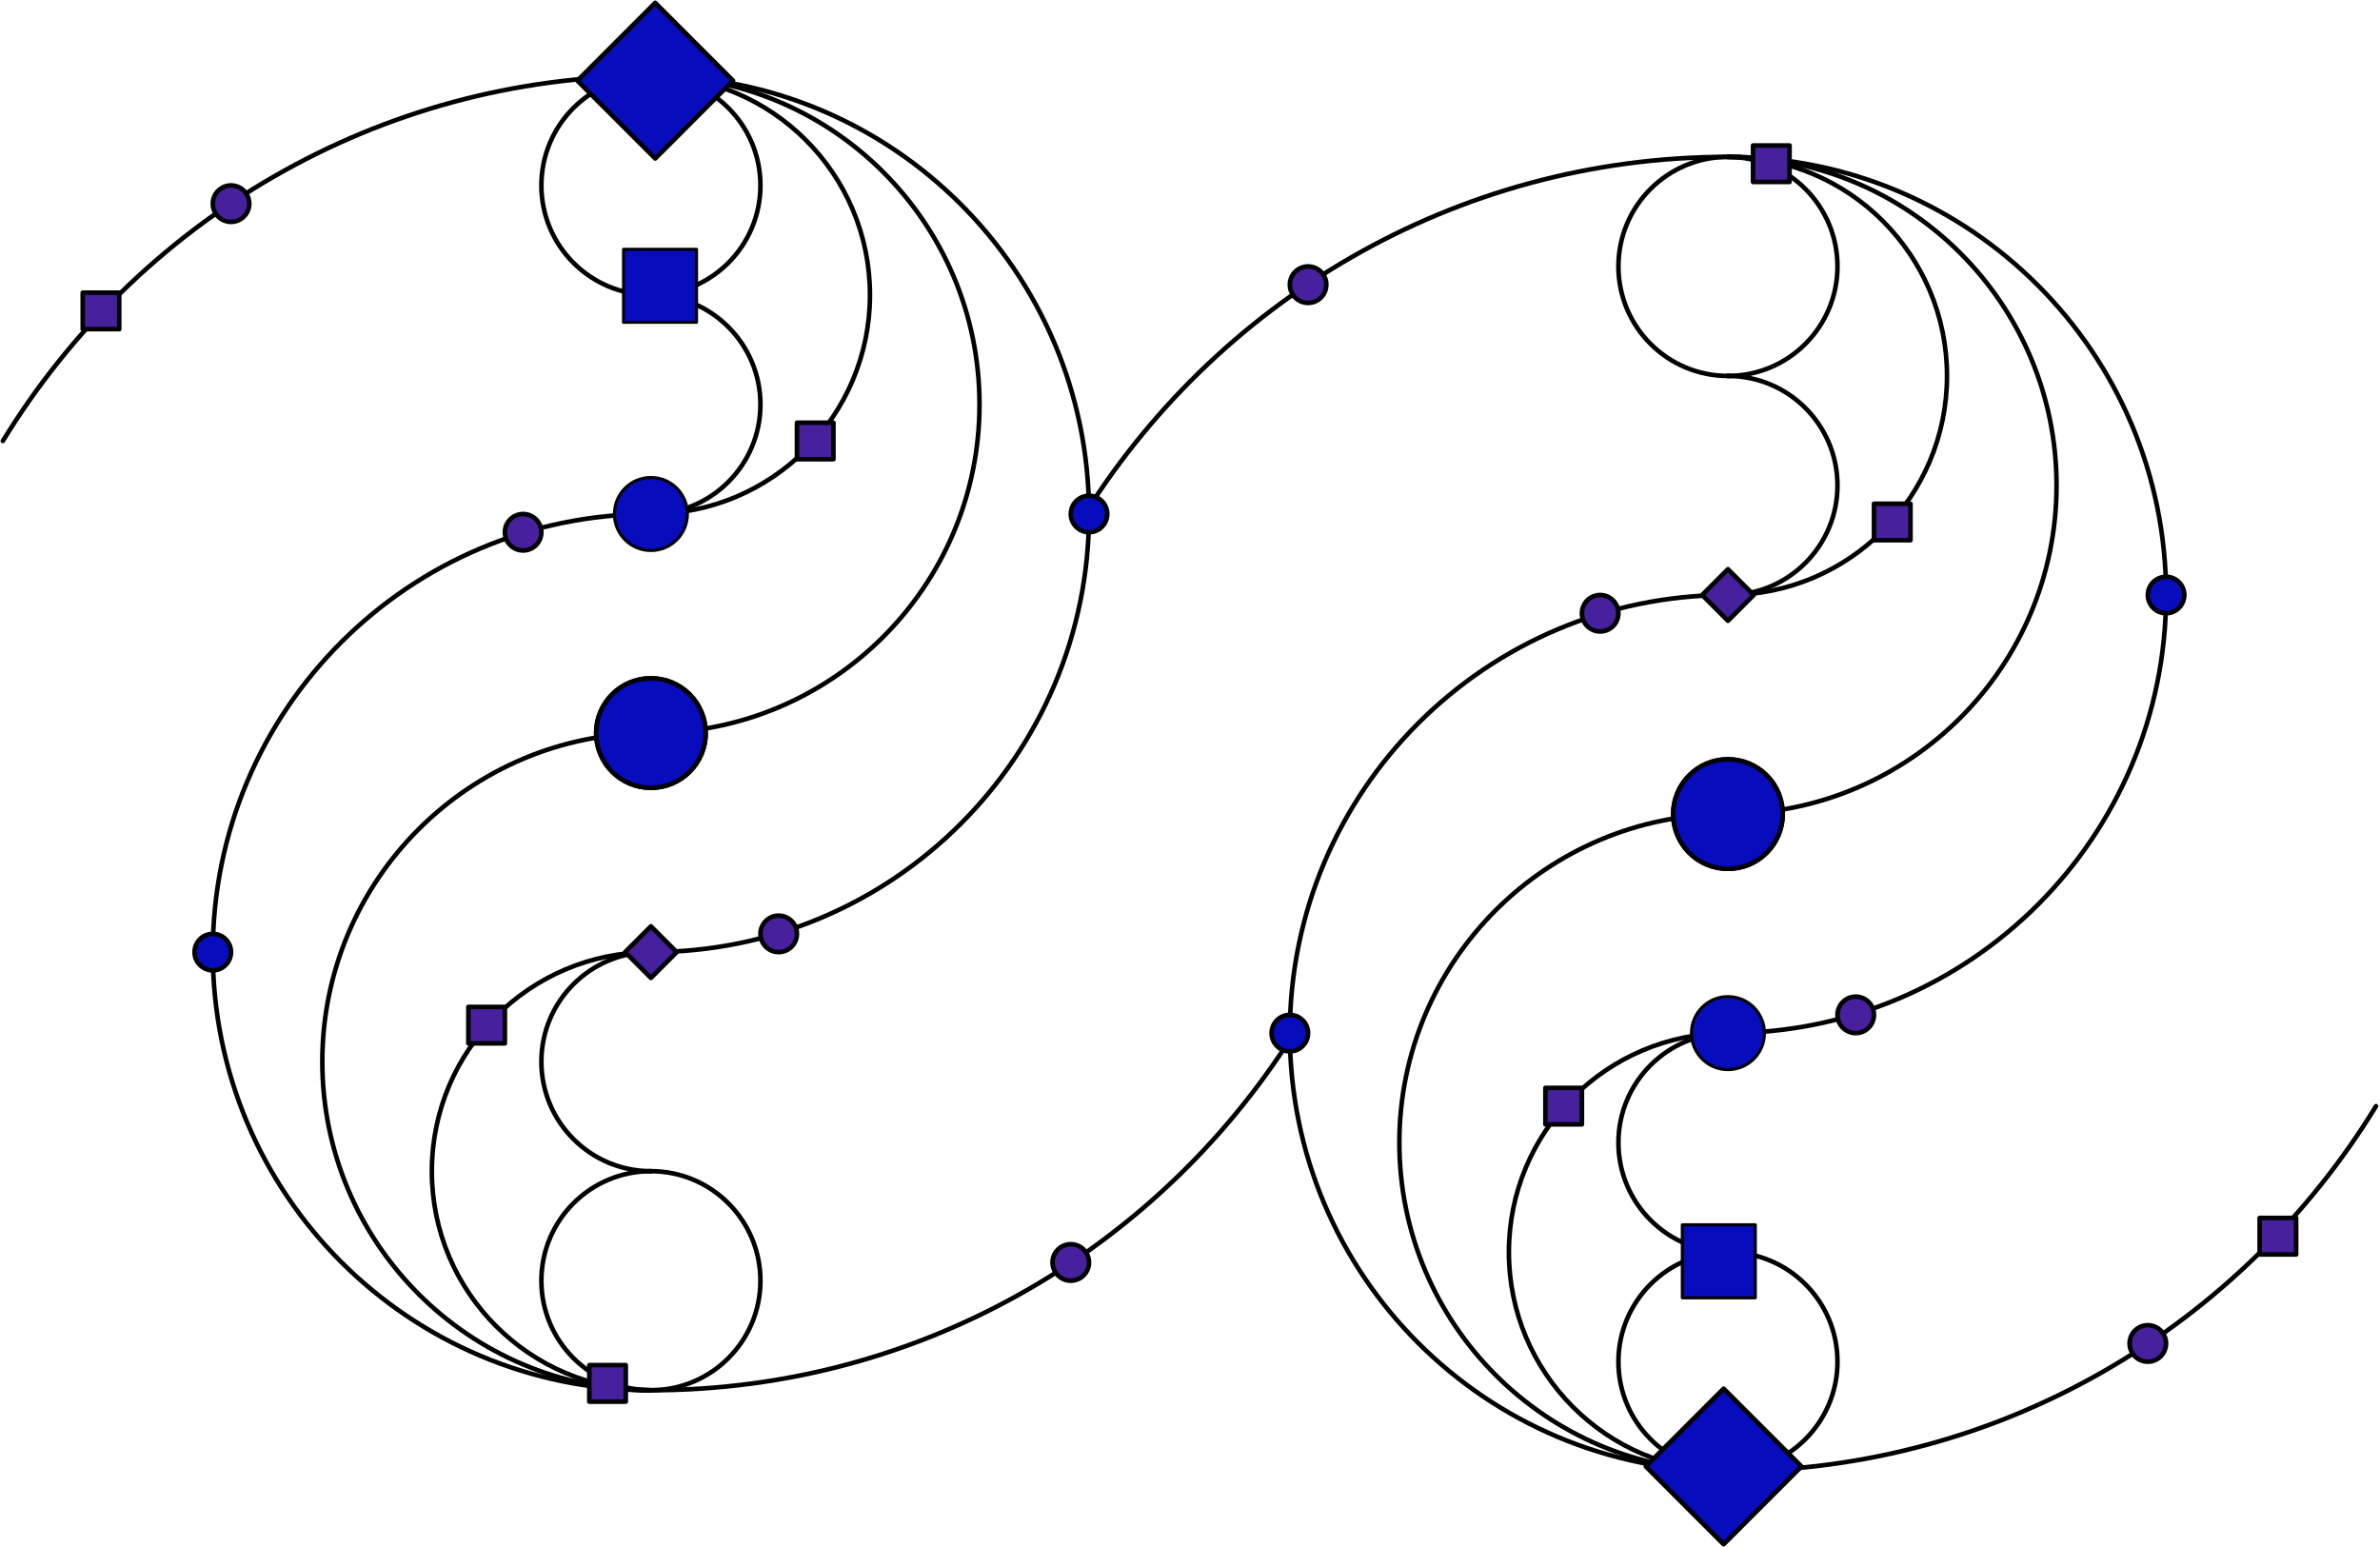 <svg width="1043" height="678" viewBox="0 0 1043 678" fill="none" xmlns="http://www.w3.org/2000/svg">
<path d="M757.25 644.75C783.76 644.75 805.25 623.26 805.25 596.75C805.25 570.24 783.76 548.75 757.25 548.75" stroke="black" stroke-width="2" stroke-linecap="round" stroke-linejoin="round"/>
<path d="M757.25 452.75C730.74 452.75 709.25 474.24 709.25 500.75C709.25 527.26 730.74 548.75 757.25 548.75" stroke="black" stroke-width="2" stroke-linecap="round" stroke-linejoin="round"/>
<path d="M757.25 68.75C730.74 68.75 709.25 90.24 709.25 116.75C709.25 143.26 730.74 164.75 757.25 164.75" stroke="black" stroke-width="2" stroke-linecap="round" stroke-linejoin="round"/>
<path d="M757.25 260.749C651.21 260.749 565.25 346.709 565.25 452.749C565.25 558.789 651.21 644.749 757.25 644.749" stroke="black" stroke-width="2" stroke-linecap="round" stroke-linejoin="round"/>
<path d="M757.25 356.749C677.72 356.749 613.25 421.219 613.25 500.749C613.25 580.279 677.72 644.749 757.25 644.749" stroke="black" stroke-width="2" stroke-linecap="round" stroke-linejoin="round"/>
<path d="M757.25 452.749C704.23 452.749 661.25 495.729 661.25 548.749C661.25 601.769 704.23 644.749 757.25 644.749" stroke="black" stroke-width="2" stroke-linecap="round" stroke-linejoin="round"/>
<path d="M757.25 68.75C637.18 68.75 531.93 132.75 473.25 228.75" stroke="black" stroke-width="2" stroke-linecap="round" stroke-linejoin="round"/>
<path d="M757.25 548.749C730.74 548.749 709.25 570.239 709.25 596.749C709.25 623.259 730.74 644.749 757.25 644.749" stroke="black" stroke-width="2" stroke-linecap="round" stroke-linejoin="round"/>
<path d="M581.25 124.75C581.25 120.332 577.668 116.75 573.25 116.75C568.832 116.75 565.25 120.332 565.25 124.75C565.25 129.168 568.832 132.75 573.25 132.75C577.668 132.75 581.25 129.168 581.25 124.75Z" fill="#46209D" stroke="black" stroke-width="2" stroke-linecap="round" stroke-linejoin="round"/>
<path d="M709.25 268.75C709.25 264.332 705.668 260.75 701.25 260.75C696.832 260.75 693.25 264.332 693.25 268.75C693.25 273.168 696.832 276.75 701.25 276.75C705.668 276.75 709.25 273.168 709.25 268.75Z" fill="#46209D" stroke="black" stroke-width="2" stroke-linecap="round" stroke-linejoin="round"/>
<path d="M781.25 356.75C781.25 343.495 770.505 332.75 757.25 332.75C743.995 332.75 733.25 343.495 733.25 356.75C733.25 370.005 743.995 380.75 757.25 380.75C770.505 380.75 781.25 370.005 781.25 356.75Z" fill="#070CBD" stroke="black" stroke-width="2" stroke-linecap="round" stroke-linejoin="round"/>
<path d="M765.25 356.75C765.25 352.332 761.668 348.75 757.25 348.75C752.832 348.75 749.25 352.332 749.25 356.75C749.25 361.168 752.832 364.75 757.25 364.75C761.668 364.75 765.25 361.168 765.25 356.75Z" fill="#46209D" stroke="black" stroke-width="2" stroke-linecap="round" stroke-linejoin="round"/>
<path d="M677.25 476.75L677.25 492.75L693.25 492.75L693.25 476.75L677.25 476.75Z" fill="#46209D" stroke="black" stroke-width="2" stroke-linecap="round" stroke-linejoin="round"/>
<path d="M737.25 536.75L737.25 568.75L769.25 568.75L769.25 536.75L737.25 536.75Z" fill="#070CBD" stroke="black" stroke-width="1.33" stroke-linecap="round" stroke-linejoin="round"/>
<path d="M757.25 260.75C783.76 260.75 805.25 239.26 805.25 212.75C805.25 186.24 783.76 164.75 757.25 164.75" stroke="black" stroke-width="2" stroke-linecap="round" stroke-linejoin="round"/>
<path d="M757.25 452.75C863.29 452.75 949.25 366.79 949.25 260.75C949.25 154.71 863.29 68.75 757.25 68.75" stroke="black" stroke-width="2" stroke-linecap="round" stroke-linejoin="round"/>
<path d="M757.25 356.75C836.78 356.75 901.25 292.28 901.25 212.75C901.25 133.22 836.78 68.75 757.25 68.75" stroke="black" stroke-width="2" stroke-linecap="round" stroke-linejoin="round"/>
<path d="M757.25 260.75C810.27 260.75 853.25 217.77 853.25 164.75C853.25 111.73 810.27 68.75 757.25 68.75" stroke="black" stroke-width="2" stroke-linecap="round" stroke-linejoin="round"/>
<path d="M757.25 644.75C877.32 644.75 982.57 580.75 1041.25 484.75" stroke="black" stroke-width="2" stroke-linecap="round" stroke-linejoin="round"/>
<path d="M757.25 164.75C783.76 164.75 805.25 143.26 805.25 116.75C805.25 90.24 783.76 68.75 757.25 68.75" stroke="black" stroke-width="2" stroke-linecap="round" stroke-linejoin="round"/>
<path d="M957.25 260.751C957.25 256.333 953.668 252.751 949.25 252.751C944.832 252.751 941.25 256.333 941.25 260.751C941.25 265.169 944.832 268.751 949.25 268.751C953.668 268.751 957.25 265.169 957.25 260.751Z" fill="#070CBD" stroke="black" stroke-width="2" stroke-linecap="round" stroke-linejoin="round"/>
<path d="M949.25 588.75C949.25 584.332 945.668 580.75 941.25 580.75C936.832 580.75 933.25 584.332 933.25 588.75C933.25 593.168 936.832 596.75 941.25 596.75C945.668 596.75 949.25 593.168 949.25 588.75Z" fill="#46209D" stroke="black" stroke-width="2" stroke-linecap="round" stroke-linejoin="round"/>
<path d="M821.25 444.75C821.25 440.332 817.668 436.75 813.25 436.75C808.832 436.75 805.25 440.332 805.25 444.75C805.25 449.168 808.832 452.75 813.25 452.75C817.668 452.75 821.25 449.168 821.25 444.75Z" fill="#46209D" stroke="black" stroke-width="2" stroke-linecap="round" stroke-linejoin="round"/>
<path d="M781.25 356.75C781.25 343.495 770.505 332.75 757.25 332.75C743.995 332.75 733.25 343.495 733.25 356.75C733.25 370.005 743.995 380.75 757.25 380.75C770.505 380.75 781.25 370.005 781.25 356.75Z" fill="#070CBD" stroke="black" stroke-width="2" stroke-linecap="round" stroke-linejoin="round"/>
<path d="M773.25 452.75C773.25 443.913 766.087 436.75 757.25 436.75C748.413 436.75 741.25 443.913 741.25 452.75C741.25 461.587 748.413 468.75 757.25 468.75C766.087 468.75 773.25 461.587 773.25 452.75Z" fill="#070CBD" stroke="black" stroke-width="1.33" stroke-linecap="round" stroke-linejoin="round"/>
<path d="M1006.25 549.751L1006.25 533.751L990.25 533.751L990.25 549.751L1006.25 549.751Z" fill="#46209D" stroke="black" stroke-width="2" stroke-linecap="round" stroke-linejoin="round"/>
<path d="M837.25 236.75L837.25 220.75L821.25 220.75L821.25 236.75L837.25 236.75Z" fill="#46209D" stroke="black" stroke-width="2" stroke-linecap="round" stroke-linejoin="round"/>
<path d="M755.358 608.55L721.254 642.653L755.358 676.757L789.461 642.653L755.358 608.55Z" fill="#070CBD" stroke="black" stroke-width="2.01" stroke-linecap="round" stroke-linejoin="round"/>
<path d="M757.248 249.439L745.935 260.753L757.248 272.067L768.562 260.753L757.248 249.439Z" fill="#46209D" stroke="black" stroke-width="2" stroke-linecap="round" stroke-linejoin="round"/>
<path d="M768.25 63.75L768.25 79.75L784.25 79.75L784.25 63.75L768.25 63.75Z" fill="#46209D" stroke="black" stroke-width="2" stroke-linecap="round" stroke-linejoin="round"/>
<path d="M285.25 33.25C258.74 33.25 237.25 54.74 237.25 81.25C237.25 107.76 258.74 129.25 285.25 129.25" stroke="black" stroke-width="2" stroke-linecap="round" stroke-linejoin="round"/>
<path d="M285.25 225.25C311.76 225.25 333.25 203.76 333.25 177.25C333.25 150.74 311.76 129.25 285.25 129.25" stroke="black" stroke-width="2" stroke-linecap="round" stroke-linejoin="round"/>
<path d="M285.25 609.25C311.76 609.25 333.25 587.76 333.25 561.25C333.25 534.74 311.76 513.25 285.25 513.25" stroke="black" stroke-width="2" stroke-linecap="round" stroke-linejoin="round"/>
<path d="M285.25 417.25C391.29 417.25 477.25 331.29 477.25 225.25C477.25 119.21 391.29 33.25 285.25 33.25" stroke="black" stroke-width="2" stroke-linecap="round" stroke-linejoin="round"/>
<path d="M285.25 321.25C364.78 321.25 429.25 256.78 429.25 177.25C429.25 97.72 364.78 33.25 285.25 33.25" stroke="black" stroke-width="2" stroke-linecap="round" stroke-linejoin="round"/>
<path d="M285.25 225.25C338.27 225.25 381.25 182.27 381.25 129.25C381.25 76.23 338.27 33.25 285.25 33.25" stroke="black" stroke-width="2" stroke-linecap="round" stroke-linejoin="round"/>
<path d="M285.25 609.25C405.32 609.25 510.57 545.25 569.25 449.25" stroke="black" stroke-width="2" stroke-linecap="round" stroke-linejoin="round"/>
<path d="M285.25 129.25C311.76 129.25 333.25 107.76 333.25 81.25C333.25 54.74 311.76 33.25 285.25 33.25" stroke="black" stroke-width="2" stroke-linecap="round" stroke-linejoin="round"/>
<path d="M469.25 225.25C469.25 229.668 472.832 233.25 477.25 233.25C481.668 233.25 485.25 229.668 485.25 225.25C485.25 220.832 481.668 217.25 477.25 217.25C472.832 217.25 469.25 220.832 469.25 225.25Z" fill="#070CBD" stroke="black" stroke-width="2" stroke-linecap="round" stroke-linejoin="round"/>
<path d="M461.25 553.25C461.25 557.668 464.832 561.25 469.25 561.25C473.668 561.25 477.25 557.668 477.25 553.25C477.25 548.832 473.668 545.25 469.25 545.25C464.832 545.25 461.25 548.832 461.25 553.25Z" fill="#46209D" stroke="black" stroke-width="2" stroke-linecap="round" stroke-linejoin="round"/>
<path d="M333.25 409.25C333.25 413.668 336.832 417.25 341.25 417.25C345.668 417.25 349.25 413.668 349.25 409.25C349.25 404.832 345.668 401.25 341.25 401.25C336.832 401.25 333.25 404.832 333.25 409.25Z" fill="#46209D" stroke="black" stroke-width="2" stroke-linecap="round" stroke-linejoin="round"/>
<path d="M261.25 321.25C261.25 334.505 271.995 345.25 285.25 345.25C298.505 345.25 309.25 334.505 309.25 321.25C309.25 307.995 298.505 297.25 285.25 297.25C271.995 297.25 261.25 307.995 261.25 321.25Z" fill="#070CBD" stroke="black" stroke-width="2" stroke-linecap="round" stroke-linejoin="round"/>
<path d="M277.25 321.25C277.25 325.668 280.832 329.25 285.25 329.25C289.668 329.25 293.25 325.668 293.25 321.25C293.25 316.832 289.668 313.25 285.25 313.25C280.832 313.25 277.25 316.832 277.25 321.25Z" fill="#46209D" stroke="black" stroke-width="2" stroke-linecap="round" stroke-linejoin="round"/>
<path d="M365.25 201.25L365.25 185.25L349.25 185.25L349.25 201.25L365.25 201.25Z" fill="#46209D" stroke="black" stroke-width="2" stroke-linecap="round" stroke-linejoin="round"/>
<path d="M305.25 141.25L305.25 109.25L273.25 109.25L273.25 141.25L305.25 141.25Z" fill="#070CBD" stroke="black" stroke-width="1.33" stroke-linecap="round" stroke-linejoin="round"/>
<path d="M285.25 417.25C258.74 417.25 237.25 438.74 237.25 465.25C237.25 491.76 258.74 513.25 285.25 513.25" stroke="black" stroke-width="2" stroke-linecap="round" stroke-linejoin="round"/>
<path d="M285.25 225.25C179.21 225.25 93.25 311.21 93.25 417.25C93.25 523.29 179.21 609.25 285.25 609.25" stroke="black" stroke-width="2" stroke-linecap="round" stroke-linejoin="round"/>
<path d="M285.25 321.25C205.72 321.25 141.25 385.72 141.25 465.25C141.25 544.78 205.72 609.25 285.25 609.25" stroke="black" stroke-width="2" stroke-linecap="round" stroke-linejoin="round"/>
<path d="M285.25 417.25C232.23 417.25 189.25 460.23 189.25 513.25C189.25 566.27 232.23 609.25 285.25 609.25" stroke="black" stroke-width="2" stroke-linecap="round" stroke-linejoin="round"/>
<path d="M285.25 33.25C165.18 33.25 59.93 97.25 1.25 193.25" stroke="black" stroke-width="2" stroke-linecap="round" stroke-linejoin="round"/>
<path d="M285.25 513.25C258.74 513.25 237.25 534.74 237.25 561.25C237.25 587.76 258.74 609.25 285.25 609.25" stroke="black" stroke-width="2" stroke-linecap="round" stroke-linejoin="round"/>
<path d="M85.25 417.25C85.25 421.668 88.832 425.25 93.25 425.25C97.668 425.25 101.25 421.668 101.25 417.25C101.25 412.832 97.668 409.25 93.25 409.25C88.832 409.25 85.25 412.832 85.25 417.25Z" fill="#070CBD" stroke="black" stroke-width="2" stroke-linecap="round" stroke-linejoin="round"/>
<path d="M93.25 89.25C93.25 93.668 96.832 97.25 101.25 97.25C105.668 97.25 109.25 93.668 109.25 89.25C109.25 84.832 105.668 81.25 101.25 81.25C96.832 81.25 93.25 84.832 93.25 89.25Z" fill="#46209D" stroke="black" stroke-width="2" stroke-linecap="round" stroke-linejoin="round"/>
<path d="M221.25 233.25C221.25 237.668 224.832 241.25 229.25 241.25C233.668 241.25 237.25 237.668 237.25 233.25C237.25 228.832 233.668 225.25 229.25 225.25C224.832 225.25 221.25 228.832 221.25 233.25Z" fill="#46209D" stroke="black" stroke-width="2" stroke-linecap="round" stroke-linejoin="round"/>
<path d="M261.25 321.25C261.25 334.505 271.995 345.25 285.25 345.25C298.505 345.25 309.25 334.505 309.25 321.25C309.25 307.995 298.505 297.25 285.25 297.25C271.995 297.25 261.25 307.995 261.25 321.25Z" fill="#070CBD" stroke="black" stroke-width="2" stroke-linecap="round" stroke-linejoin="round"/>
<path d="M269.25 225.25C269.25 234.087 276.413 241.25 285.25 241.25C294.087 241.25 301.25 234.087 301.25 225.25C301.25 216.413 294.087 209.25 285.25 209.25C276.413 209.25 269.25 216.413 269.25 225.25Z" fill="#070CBD" stroke="black" stroke-width="1.33" stroke-linecap="round" stroke-linejoin="round"/>
<path d="M36.25 128.25L36.25 144.25L52.25 144.25L52.25 128.25L36.25 128.25Z" fill="#46209D" stroke="black" stroke-width="2" stroke-linecap="round" stroke-linejoin="round"/>
<path d="M205.25 441.25L205.25 457.25L221.25 457.25L221.25 441.25L205.25 441.25Z" fill="#46209D" stroke="black" stroke-width="2" stroke-linecap="round" stroke-linejoin="round"/>
<path d="M287.142 69.45L321.246 35.347L287.142 1.243L253.039 35.347L287.142 69.45Z" fill="#070CBD" stroke="black" stroke-width="2.01" stroke-linecap="round" stroke-linejoin="round"/>
<path d="M285.252 428.561L296.565 417.247L285.252 405.933L273.938 417.247L285.252 428.561Z" fill="#46209D" stroke="black" stroke-width="2" stroke-linecap="round" stroke-linejoin="round"/>
<path d="M274.25 614.25L274.25 598.25L258.25 598.25L258.25 614.25L274.25 614.25Z" fill="#46209D" stroke="black" stroke-width="2" stroke-linecap="round" stroke-linejoin="round"/>
<path d="M573.25 452.75C573.25 448.332 569.668 444.75 565.25 444.75C560.832 444.75 557.25 448.332 557.25 452.75C557.25 457.168 560.832 460.75 565.25 460.75C569.668 460.75 573.25 457.168 573.25 452.75Z" fill="#070CBD" stroke="black" stroke-width="2" stroke-linecap="round" stroke-linejoin="round"/>
</svg>
